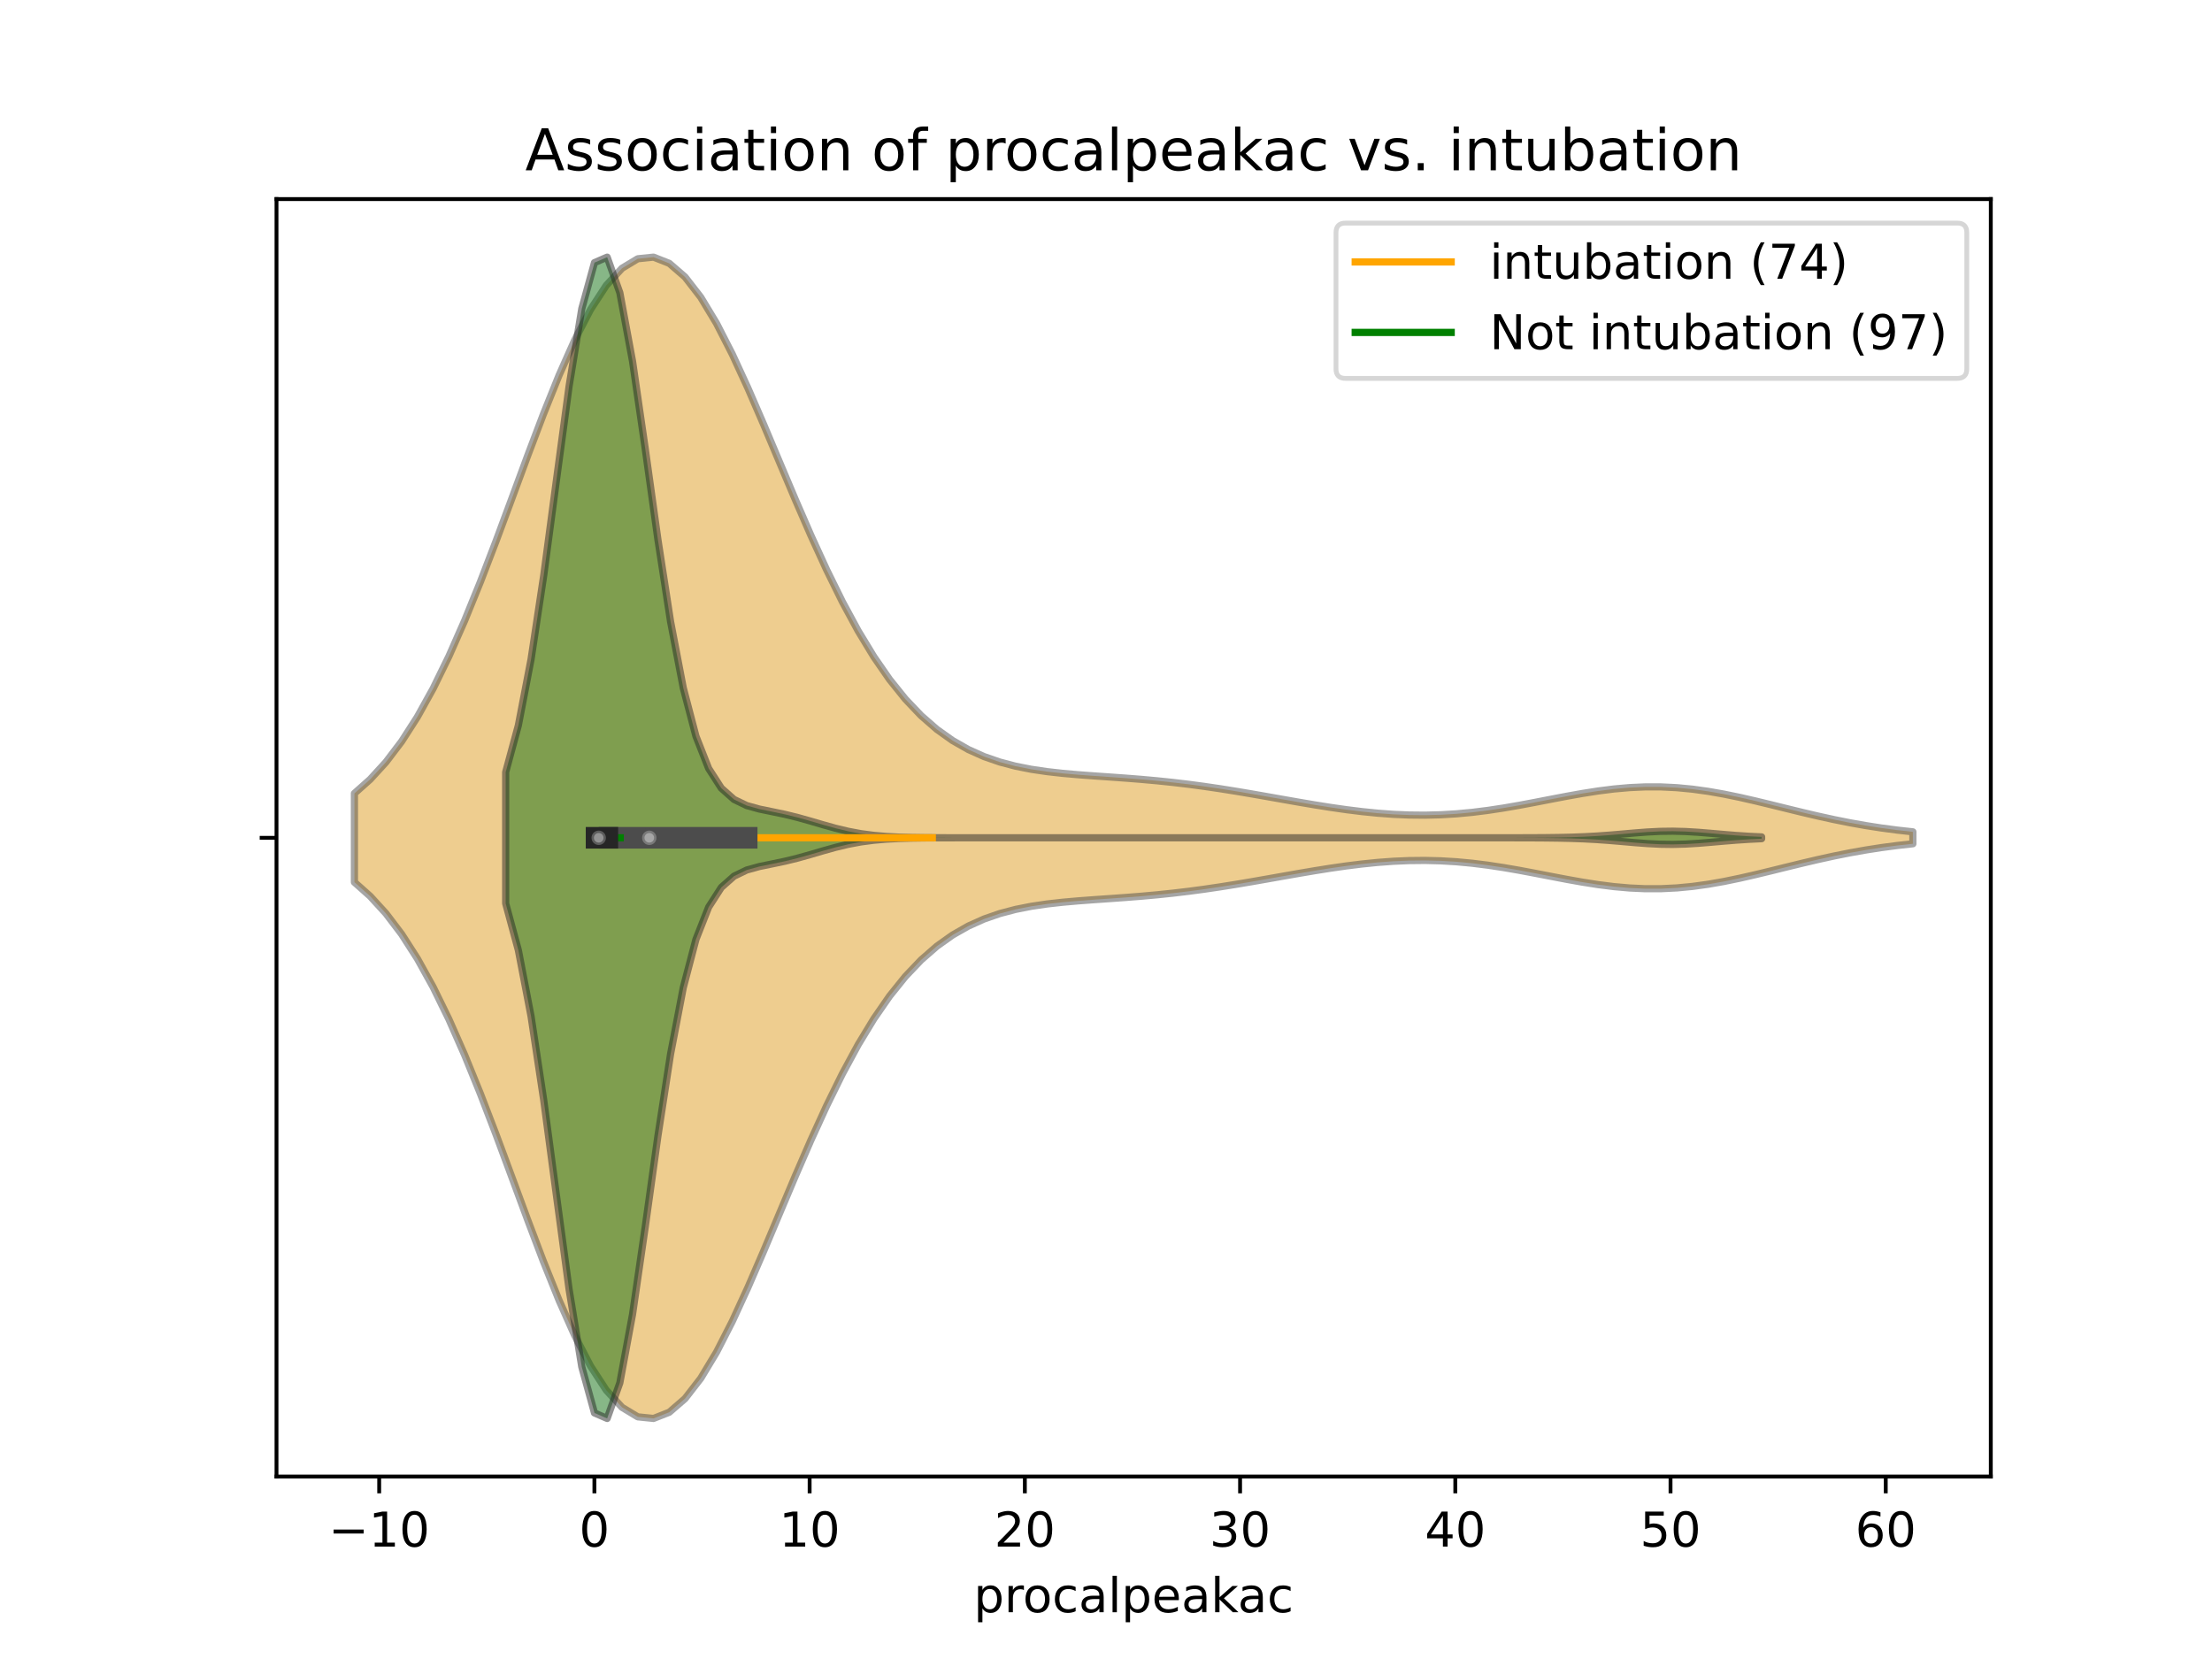 <?xml version="1.0" encoding="utf-8" standalone="no"?>
<!DOCTYPE svg PUBLIC "-//W3C//DTD SVG 1.1//EN"
  "http://www.w3.org/Graphics/SVG/1.1/DTD/svg11.dtd">
<!-- Created with matplotlib (https://matplotlib.org/) -->
<svg height="345.6pt" version="1.1" viewBox="0 0 460.8 345.6" width="460.8pt" xmlns="http://www.w3.org/2000/svg" xmlns:xlink="http://www.w3.org/1999/xlink">
 <defs>
  <style type="text/css">
*{stroke-linecap:butt;stroke-linejoin:round;}
  </style>
 </defs>
 <g id="figure_1">
  <g id="patch_1">
   <path d="M 0 345.6 
L 460.8 345.6 
L 460.8 0 
L 0 0 
z
" style="fill:#ffffff;"/>
  </g>
  <g id="axes_1">
   <g id="patch_2">
    <path d="M 57.6 307.584 
L 414.72 307.584 
L 414.72 41.472 
L 57.6 41.472 
z
" style="fill:#ffffff;"/>
   </g>
   <g id="PolyCollection_1">
    <defs>
     <path d="M 73.833 -161.822 
L 73.833 -180.322 
L 77.112 -183.24 
L 80.391 -186.827 
L 83.671 -191.148 
L 86.95 -196.254 
L 90.229 -202.164 
L 93.509 -208.865 
L 96.788 -216.301 
L 100.067 -224.367 
L 103.347 -232.914 
L 106.626 -241.744 
L 109.905 -250.621 
L 113.185 -259.278 
L 116.464 -267.432 
L 119.743 -274.801 
L 123.023 -281.118 
L 126.302 -286.152 
L 129.581 -289.719 
L 132.861 -291.697 
L 136.14 -292.032 
L 139.42 -290.74 
L 142.699 -287.905 
L 145.978 -283.674 
L 149.258 -278.242 
L 152.537 -271.84 
L 155.816 -264.721 
L 159.096 -257.143 
L 162.375 -249.355 
L 165.654 -241.587 
L 168.934 -234.039 
L 172.213 -226.876 
L 175.492 -220.224 
L 178.772 -214.17 
L 182.051 -208.767 
L 185.33 -204.033 
L 188.61 -199.959 
L 191.889 -196.515 
L 195.168 -193.655 
L 198.448 -191.323 
L 201.727 -189.455 
L 205.006 -187.986 
L 208.286 -186.85 
L 211.565 -185.988 
L 214.844 -185.341 
L 218.124 -184.857 
L 221.403 -184.492 
L 224.682 -184.204 
L 227.962 -183.961 
L 231.241 -183.733 
L 234.52 -183.499 
L 237.8 -183.24 
L 241.079 -182.944 
L 244.358 -182.603 
L 247.638 -182.214 
L 250.917 -181.775 
L 254.196 -181.292 
L 257.476 -180.769 
L 260.755 -180.215 
L 264.034 -179.642 
L 267.314 -179.061 
L 270.593 -178.486 
L 273.872 -177.93 
L 277.152 -177.409 
L 280.431 -176.938 
L 283.71 -176.53 
L 286.99 -176.2 
L 290.269 -175.959 
L 293.548 -175.819 
L 296.828 -175.786 
L 300.107 -175.868 
L 303.386 -176.063 
L 306.666 -176.369 
L 309.945 -176.778 
L 313.224 -177.276 
L 316.504 -177.844 
L 319.783 -178.46 
L 323.062 -179.096 
L 326.342 -179.722 
L 329.621 -180.307 
L 332.9 -180.822 
L 336.18 -181.237 
L 339.459 -181.528 
L 342.739 -181.678 
L 346.018 -181.674 
L 349.297 -181.514 
L 352.577 -181.201 
L 355.856 -180.747 
L 359.135 -180.17 
L 362.415 -179.494 
L 365.694 -178.746 
L 368.973 -177.953 
L 372.253 -177.144 
L 375.532 -176.345 
L 378.811 -175.577 
L 382.091 -174.859 
L 385.37 -174.204 
L 388.649 -173.62 
L 391.929 -173.111 
L 395.208 -172.677 
L 398.487 -172.315 
L 398.487 -169.829 
L 398.487 -169.829 
L 395.208 -169.467 
L 391.929 -169.033 
L 388.649 -168.524 
L 385.37 -167.94 
L 382.091 -167.285 
L 378.811 -166.567 
L 375.532 -165.799 
L 372.253 -165 
L 368.973 -164.191 
L 365.694 -163.398 
L 362.415 -162.65 
L 359.135 -161.974 
L 355.856 -161.397 
L 352.577 -160.943 
L 349.297 -160.63 
L 346.018 -160.47 
L 342.739 -160.466 
L 339.459 -160.616 
L 336.18 -160.907 
L 332.9 -161.322 
L 329.621 -161.837 
L 326.342 -162.422 
L 323.062 -163.048 
L 319.783 -163.684 
L 316.504 -164.3 
L 313.224 -164.868 
L 309.945 -165.366 
L 306.666 -165.775 
L 303.386 -166.081 
L 300.107 -166.276 
L 296.828 -166.358 
L 293.548 -166.325 
L 290.269 -166.185 
L 286.99 -165.944 
L 283.71 -165.614 
L 280.431 -165.206 
L 277.152 -164.735 
L 273.872 -164.214 
L 270.593 -163.658 
L 267.314 -163.083 
L 264.034 -162.502 
L 260.755 -161.929 
L 257.476 -161.375 
L 254.196 -160.852 
L 250.917 -160.369 
L 247.638 -159.93 
L 244.358 -159.541 
L 241.079 -159.2 
L 237.8 -158.904 
L 234.52 -158.645 
L 231.241 -158.411 
L 227.962 -158.183 
L 224.682 -157.94 
L 221.403 -157.652 
L 218.124 -157.287 
L 214.844 -156.803 
L 211.565 -156.156 
L 208.286 -155.294 
L 205.006 -154.158 
L 201.727 -152.689 
L 198.448 -150.821 
L 195.168 -148.489 
L 191.889 -145.629 
L 188.61 -142.185 
L 185.33 -138.111 
L 182.051 -133.377 
L 178.772 -127.974 
L 175.492 -121.92 
L 172.213 -115.268 
L 168.934 -108.105 
L 165.654 -100.557 
L 162.375 -92.789 
L 159.096 -85.001 
L 155.816 -77.423 
L 152.537 -70.304 
L 149.258 -63.902 
L 145.978 -58.47 
L 142.699 -54.239 
L 139.42 -51.404 
L 136.14 -50.112 
L 132.861 -50.447 
L 129.581 -52.425 
L 126.302 -55.992 
L 123.023 -61.026 
L 119.743 -67.343 
L 116.464 -74.712 
L 113.185 -82.866 
L 109.905 -91.523 
L 106.626 -100.4 
L 103.347 -109.23 
L 100.067 -117.777 
L 96.788 -125.843 
L 93.509 -133.279 
L 90.229 -139.98 
L 86.95 -145.89 
L 83.671 -150.996 
L 80.391 -155.317 
L 77.112 -158.904 
L 73.833 -161.822 
z
" id="m83b5924f95" style="stroke:#4c4c4c;stroke-opacity:0.5;stroke-width:1.5;"/>
    </defs>
    <g clip-path="url(#p1ce0390596)">
     <use style="fill:#df9c20;fill-opacity:0.5;stroke:#4c4c4c;stroke-opacity:0.5;stroke-width:1.5;" x="0" xlink:href="#m83b5924f95" y="345.6"/>
    </g>
   </g>
   <g id="PolyCollection_2">
    <defs>
     <path d="M 105.34 -157.404 
L 105.34 -184.74 
L 107.983 -194.492 
L 110.626 -208.243 
L 113.268 -225.732 
L 115.911 -245.555 
L 118.554 -265.159 
L 121.197 -281.294 
L 123.84 -290.889 
L 126.483 -292.032 
L 129.125 -284.614 
L 131.768 -270.347 
L 134.411 -252.152 
L 137.054 -233.206 
L 139.697 -216.084 
L 142.34 -202.286 
L 144.982 -192.221 
L 147.625 -185.514 
L 150.268 -181.403 
L 152.911 -179.062 
L 155.554 -177.787 
L 158.196 -177.055 
L 160.839 -176.514 
L 163.482 -175.963 
L 166.125 -175.316 
L 168.768 -174.576 
L 171.411 -173.8 
L 174.053 -173.063 
L 176.696 -172.43 
L 179.339 -171.934 
L 181.982 -171.582 
L 184.625 -171.352 
L 187.268 -171.215 
L 189.91 -171.14 
L 192.553 -171.102 
L 195.196 -171.084 
L 197.839 -171.077 
L 200.482 -171.074 
L 203.125 -171.073 
L 205.767 -171.072 
L 208.41 -171.072 
L 211.053 -171.072 
L 213.696 -171.072 
L 216.339 -171.072 
L 218.982 -171.072 
L 221.624 -171.072 
L 224.267 -171.072 
L 226.91 -171.072 
L 229.553 -171.072 
L 232.196 -171.072 
L 234.839 -171.072 
L 237.481 -171.072 
L 240.124 -171.072 
L 242.767 -171.072 
L 245.41 -171.072 
L 248.053 -171.072 
L 250.696 -171.072 
L 253.338 -171.072 
L 255.981 -171.072 
L 258.624 -171.072 
L 261.267 -171.072 
L 263.91 -171.072 
L 266.553 -171.072 
L 269.195 -171.072 
L 271.838 -171.072 
L 274.481 -171.072 
L 277.124 -171.072 
L 279.767 -171.072 
L 282.41 -171.072 
L 285.052 -171.072 
L 287.695 -171.072 
L 290.338 -171.072 
L 292.981 -171.072 
L 295.624 -171.072 
L 298.267 -171.072 
L 300.909 -171.072 
L 303.552 -171.072 
L 306.195 -171.072 
L 308.838 -171.072 
L 311.481 -171.073 
L 314.124 -171.074 
L 316.766 -171.078 
L 319.409 -171.086 
L 322.052 -171.104 
L 324.695 -171.138 
L 327.338 -171.198 
L 329.98 -171.295 
L 332.623 -171.437 
L 335.266 -171.626 
L 337.909 -171.849 
L 340.552 -172.079 
L 343.195 -172.28 
L 345.837 -172.413 
L 348.48 -172.448 
L 351.123 -172.379 
L 353.766 -172.22 
L 356.409 -172.004 
L 359.052 -171.773 
L 361.694 -171.559 
L 364.337 -171.385 
L 366.98 -171.258 
L 366.98 -170.886 
L 366.98 -170.886 
L 364.337 -170.759 
L 361.694 -170.585 
L 359.052 -170.371 
L 356.409 -170.14 
L 353.766 -169.924 
L 351.123 -169.765 
L 348.48 -169.696 
L 345.837 -169.731 
L 343.195 -169.864 
L 340.552 -170.065 
L 337.909 -170.295 
L 335.266 -170.518 
L 332.623 -170.707 
L 329.98 -170.849 
L 327.338 -170.946 
L 324.695 -171.006 
L 322.052 -171.04 
L 319.409 -171.058 
L 316.766 -171.066 
L 314.124 -171.07 
L 311.481 -171.071 
L 308.838 -171.072 
L 306.195 -171.072 
L 303.552 -171.072 
L 300.909 -171.072 
L 298.267 -171.072 
L 295.624 -171.072 
L 292.981 -171.072 
L 290.338 -171.072 
L 287.695 -171.072 
L 285.052 -171.072 
L 282.41 -171.072 
L 279.767 -171.072 
L 277.124 -171.072 
L 274.481 -171.072 
L 271.838 -171.072 
L 269.195 -171.072 
L 266.553 -171.072 
L 263.91 -171.072 
L 261.267 -171.072 
L 258.624 -171.072 
L 255.981 -171.072 
L 253.338 -171.072 
L 250.696 -171.072 
L 248.053 -171.072 
L 245.41 -171.072 
L 242.767 -171.072 
L 240.124 -171.072 
L 237.481 -171.072 
L 234.839 -171.072 
L 232.196 -171.072 
L 229.553 -171.072 
L 226.91 -171.072 
L 224.267 -171.072 
L 221.624 -171.072 
L 218.982 -171.072 
L 216.339 -171.072 
L 213.696 -171.072 
L 211.053 -171.072 
L 208.41 -171.072 
L 205.767 -171.072 
L 203.125 -171.071 
L 200.482 -171.07 
L 197.839 -171.067 
L 195.196 -171.06 
L 192.553 -171.042 
L 189.91 -171.004 
L 187.268 -170.929 
L 184.625 -170.792 
L 181.982 -170.562 
L 179.339 -170.21 
L 176.696 -169.714 
L 174.053 -169.081 
L 171.411 -168.344 
L 168.768 -167.568 
L 166.125 -166.828 
L 163.482 -166.181 
L 160.839 -165.63 
L 158.196 -165.089 
L 155.554 -164.357 
L 152.911 -163.082 
L 150.268 -160.741 
L 147.625 -156.63 
L 144.982 -149.923 
L 142.34 -139.858 
L 139.697 -126.06 
L 137.054 -108.938 
L 134.411 -89.992 
L 131.768 -71.797 
L 129.125 -57.53 
L 126.483 -50.112 
L 123.84 -51.255 
L 121.197 -60.85 
L 118.554 -76.985 
L 115.911 -96.589 
L 113.268 -116.412 
L 110.626 -133.901 
L 107.983 -147.652 
L 105.34 -157.404 
z
" id="mc51bdc8bd8" style="stroke:#262626;stroke-opacity:0.5;stroke-width:1.5;"/>
    </defs>
    <g clip-path="url(#p1ce0390596)">
     <use style="fill:#107010;fill-opacity:0.5;stroke:#262626;stroke-opacity:0.5;stroke-width:1.5;" x="0" xlink:href="#mc51bdc8bd8" y="345.6"/>
    </g>
   </g>
   <g id="matplotlib.axis_1">
    <g id="xtick_1">
     <g id="line2d_1">
      <defs>
       <path d="M 0 0 
L 0 3.5 
" id="m3b9d3b775e" style="stroke:#000000;stroke-width:0.8;"/>
      </defs>
      <g>
       <use style="stroke:#000000;stroke-width:0.8;" x="78.992" xlink:href="#m3b9d3b775e" y="307.584"/>
      </g>
     </g>
     <g id="text_1">
      <!-- −10 -->
      <defs>
       <path d="M 10.594 35.5 
L 73.188 35.5 
L 73.188 27.203 
L 10.594 27.203 
z
" id="DejaVuSans-8722"/>
       <path d="M 12.406 8.297 
L 28.516 8.297 
L 28.516 63.922 
L 10.984 60.406 
L 10.984 69.391 
L 28.422 72.906 
L 38.281 72.906 
L 38.281 8.297 
L 54.391 8.297 
L 54.391 0 
L 12.406 0 
z
" id="DejaVuSans-49"/>
       <path d="M 31.781 66.406 
Q 24.172 66.406 20.328 58.906 
Q 16.5 51.422 16.5 36.375 
Q 16.5 21.391 20.328 13.891 
Q 24.172 6.391 31.781 6.391 
Q 39.453 6.391 43.281 13.891 
Q 47.125 21.391 47.125 36.375 
Q 47.125 51.422 43.281 58.906 
Q 39.453 66.406 31.781 66.406 
z
M 31.781 74.219 
Q 44.047 74.219 50.516 64.516 
Q 56.984 54.828 56.984 36.375 
Q 56.984 17.969 50.516 8.266 
Q 44.047 -1.422 31.781 -1.422 
Q 19.531 -1.422 13.062 8.266 
Q 6.594 17.969 6.594 36.375 
Q 6.594 54.828 13.062 64.516 
Q 19.531 74.219 31.781 74.219 
z
" id="DejaVuSans-48"/>
      </defs>
      <g transform="translate(68.439 322.182)scale(0.1 -0.1)">
       <use xlink:href="#DejaVuSans-8722"/>
       <use x="83.789" xlink:href="#DejaVuSans-49"/>
       <use x="147.412" xlink:href="#DejaVuSans-48"/>
      </g>
     </g>
    </g>
    <g id="xtick_2">
     <g id="line2d_2">
      <g>
       <use style="stroke:#000000;stroke-width:0.8;" x="123.826" xlink:href="#m3b9d3b775e" y="307.584"/>
      </g>
     </g>
     <g id="text_2">
      <!-- 0 -->
      <g transform="translate(120.645 322.182)scale(0.1 -0.1)">
       <use xlink:href="#DejaVuSans-48"/>
      </g>
     </g>
    </g>
    <g id="xtick_3">
     <g id="line2d_3">
      <g>
       <use style="stroke:#000000;stroke-width:0.8;" x="168.661" xlink:href="#m3b9d3b775e" y="307.584"/>
      </g>
     </g>
     <g id="text_3">
      <!-- 10 -->
      <g transform="translate(162.299 322.182)scale(0.1 -0.1)">
       <use xlink:href="#DejaVuSans-49"/>
       <use x="63.623" xlink:href="#DejaVuSans-48"/>
      </g>
     </g>
    </g>
    <g id="xtick_4">
     <g id="line2d_4">
      <g>
       <use style="stroke:#000000;stroke-width:0.8;" x="213.496" xlink:href="#m3b9d3b775e" y="307.584"/>
      </g>
     </g>
     <g id="text_4">
      <!-- 20 -->
      <defs>
       <path d="M 19.188 8.297 
L 53.609 8.297 
L 53.609 0 
L 7.328 0 
L 7.328 8.297 
Q 12.938 14.109 22.625 23.891 
Q 32.328 33.688 34.812 36.531 
Q 39.547 41.844 41.422 45.531 
Q 43.312 49.219 43.312 52.781 
Q 43.312 58.594 39.234 62.25 
Q 35.156 65.922 28.609 65.922 
Q 23.969 65.922 18.812 64.312 
Q 13.672 62.703 7.812 59.422 
L 7.812 69.391 
Q 13.766 71.781 18.938 73 
Q 24.125 74.219 28.422 74.219 
Q 39.75 74.219 46.484 68.547 
Q 53.219 62.891 53.219 53.422 
Q 53.219 48.922 51.531 44.891 
Q 49.859 40.875 45.406 35.406 
Q 44.188 33.984 37.641 27.219 
Q 31.109 20.453 19.188 8.297 
z
" id="DejaVuSans-50"/>
      </defs>
      <g transform="translate(207.134 322.182)scale(0.1 -0.1)">
       <use xlink:href="#DejaVuSans-50"/>
       <use x="63.623" xlink:href="#DejaVuSans-48"/>
      </g>
     </g>
    </g>
    <g id="xtick_5">
     <g id="line2d_5">
      <g>
       <use style="stroke:#000000;stroke-width:0.8;" x="258.331" xlink:href="#m3b9d3b775e" y="307.584"/>
      </g>
     </g>
     <g id="text_5">
      <!-- 30 -->
      <defs>
       <path d="M 40.578 39.312 
Q 47.656 37.797 51.625 33 
Q 55.609 28.219 55.609 21.188 
Q 55.609 10.406 48.188 4.484 
Q 40.766 -1.422 27.094 -1.422 
Q 22.516 -1.422 17.656 -0.516 
Q 12.797 0.391 7.625 2.203 
L 7.625 11.719 
Q 11.719 9.328 16.594 8.109 
Q 21.484 6.891 26.812 6.891 
Q 36.078 6.891 40.938 10.547 
Q 45.797 14.203 45.797 21.188 
Q 45.797 27.641 41.281 31.266 
Q 36.766 34.906 28.719 34.906 
L 20.219 34.906 
L 20.219 43.016 
L 29.109 43.016 
Q 36.375 43.016 40.234 45.922 
Q 44.094 48.828 44.094 54.297 
Q 44.094 59.906 40.109 62.906 
Q 36.141 65.922 28.719 65.922 
Q 24.656 65.922 20.016 65.031 
Q 15.375 64.156 9.812 62.312 
L 9.812 71.094 
Q 15.438 72.656 20.344 73.438 
Q 25.25 74.219 29.594 74.219 
Q 40.828 74.219 47.359 69.109 
Q 53.906 64.016 53.906 55.328 
Q 53.906 49.266 50.438 45.094 
Q 46.969 40.922 40.578 39.312 
z
" id="DejaVuSans-51"/>
      </defs>
      <g transform="translate(251.969 322.182)scale(0.1 -0.1)">
       <use xlink:href="#DejaVuSans-51"/>
       <use x="63.623" xlink:href="#DejaVuSans-48"/>
      </g>
     </g>
    </g>
    <g id="xtick_6">
     <g id="line2d_6">
      <g>
       <use style="stroke:#000000;stroke-width:0.8;" x="303.166" xlink:href="#m3b9d3b775e" y="307.584"/>
      </g>
     </g>
     <g id="text_6">
      <!-- 40 -->
      <defs>
       <path d="M 37.797 64.312 
L 12.891 25.391 
L 37.797 25.391 
z
M 35.203 72.906 
L 47.609 72.906 
L 47.609 25.391 
L 58.016 25.391 
L 58.016 17.188 
L 47.609 17.188 
L 47.609 0 
L 37.797 0 
L 37.797 17.188 
L 4.891 17.188 
L 4.891 26.703 
z
" id="DejaVuSans-52"/>
      </defs>
      <g transform="translate(296.803 322.182)scale(0.1 -0.1)">
       <use xlink:href="#DejaVuSans-52"/>
       <use x="63.623" xlink:href="#DejaVuSans-48"/>
      </g>
     </g>
    </g>
    <g id="xtick_7">
     <g id="line2d_7">
      <g>
       <use style="stroke:#000000;stroke-width:0.8;" x="348.001" xlink:href="#m3b9d3b775e" y="307.584"/>
      </g>
     </g>
     <g id="text_7">
      <!-- 50 -->
      <defs>
       <path d="M 10.797 72.906 
L 49.516 72.906 
L 49.516 64.594 
L 19.828 64.594 
L 19.828 46.734 
Q 21.969 47.469 24.109 47.828 
Q 26.266 48.188 28.422 48.188 
Q 40.625 48.188 47.75 41.5 
Q 54.891 34.812 54.891 23.391 
Q 54.891 11.625 47.562 5.094 
Q 40.234 -1.422 26.906 -1.422 
Q 22.312 -1.422 17.547 -0.641 
Q 12.797 0.141 7.719 1.703 
L 7.719 11.625 
Q 12.109 9.234 16.797 8.062 
Q 21.484 6.891 26.703 6.891 
Q 35.156 6.891 40.078 11.328 
Q 45.016 15.766 45.016 23.391 
Q 45.016 31 40.078 35.438 
Q 35.156 39.891 26.703 39.891 
Q 22.75 39.891 18.812 39.016 
Q 14.891 38.141 10.797 36.281 
z
" id="DejaVuSans-53"/>
      </defs>
      <g transform="translate(341.638 322.182)scale(0.1 -0.1)">
       <use xlink:href="#DejaVuSans-53"/>
       <use x="63.623" xlink:href="#DejaVuSans-48"/>
      </g>
     </g>
    </g>
    <g id="xtick_8">
     <g id="line2d_8">
      <g>
       <use style="stroke:#000000;stroke-width:0.8;" x="392.836" xlink:href="#m3b9d3b775e" y="307.584"/>
      </g>
     </g>
     <g id="text_8">
      <!-- 60 -->
      <defs>
       <path d="M 33.016 40.375 
Q 26.375 40.375 22.484 35.828 
Q 18.609 31.297 18.609 23.391 
Q 18.609 15.531 22.484 10.953 
Q 26.375 6.391 33.016 6.391 
Q 39.656 6.391 43.531 10.953 
Q 47.406 15.531 47.406 23.391 
Q 47.406 31.297 43.531 35.828 
Q 39.656 40.375 33.016 40.375 
z
M 52.594 71.297 
L 52.594 62.312 
Q 48.875 64.062 45.094 64.984 
Q 41.312 65.922 37.594 65.922 
Q 27.828 65.922 22.672 59.328 
Q 17.531 52.734 16.797 39.406 
Q 19.672 43.656 24.016 45.922 
Q 28.375 48.188 33.594 48.188 
Q 44.578 48.188 50.953 41.516 
Q 57.328 34.859 57.328 23.391 
Q 57.328 12.156 50.688 5.359 
Q 44.047 -1.422 33.016 -1.422 
Q 20.359 -1.422 13.672 8.266 
Q 6.984 17.969 6.984 36.375 
Q 6.984 53.656 15.188 63.938 
Q 23.391 74.219 37.203 74.219 
Q 40.922 74.219 44.703 73.484 
Q 48.484 72.75 52.594 71.297 
z
" id="DejaVuSans-54"/>
      </defs>
      <g transform="translate(386.473 322.182)scale(0.1 -0.1)">
       <use xlink:href="#DejaVuSans-54"/>
       <use x="63.623" xlink:href="#DejaVuSans-48"/>
      </g>
     </g>
    </g>
    <g id="text_9">
     <!-- procalpeakac -->
     <defs>
      <path d="M 18.109 8.203 
L 18.109 -20.797 
L 9.078 -20.797 
L 9.078 54.688 
L 18.109 54.688 
L 18.109 46.391 
Q 20.953 51.266 25.266 53.625 
Q 29.594 56 35.594 56 
Q 45.562 56 51.781 48.094 
Q 58.016 40.188 58.016 27.297 
Q 58.016 14.406 51.781 6.484 
Q 45.562 -1.422 35.594 -1.422 
Q 29.594 -1.422 25.266 0.953 
Q 20.953 3.328 18.109 8.203 
z
M 48.688 27.297 
Q 48.688 37.203 44.609 42.844 
Q 40.531 48.484 33.406 48.484 
Q 26.266 48.484 22.188 42.844 
Q 18.109 37.203 18.109 27.297 
Q 18.109 17.391 22.188 11.75 
Q 26.266 6.109 33.406 6.109 
Q 40.531 6.109 44.609 11.75 
Q 48.688 17.391 48.688 27.297 
z
" id="DejaVuSans-112"/>
      <path d="M 41.109 46.297 
Q 39.594 47.172 37.812 47.578 
Q 36.031 48 33.891 48 
Q 26.266 48 22.188 43.047 
Q 18.109 38.094 18.109 28.812 
L 18.109 0 
L 9.078 0 
L 9.078 54.688 
L 18.109 54.688 
L 18.109 46.188 
Q 20.953 51.172 25.484 53.578 
Q 30.031 56 36.531 56 
Q 37.453 56 38.578 55.875 
Q 39.703 55.766 41.062 55.516 
z
" id="DejaVuSans-114"/>
      <path d="M 30.609 48.391 
Q 23.391 48.391 19.188 42.75 
Q 14.984 37.109 14.984 27.297 
Q 14.984 17.484 19.156 11.844 
Q 23.344 6.203 30.609 6.203 
Q 37.797 6.203 41.984 11.859 
Q 46.188 17.531 46.188 27.297 
Q 46.188 37.016 41.984 42.703 
Q 37.797 48.391 30.609 48.391 
z
M 30.609 56 
Q 42.328 56 49.016 48.375 
Q 55.719 40.766 55.719 27.297 
Q 55.719 13.875 49.016 6.219 
Q 42.328 -1.422 30.609 -1.422 
Q 18.844 -1.422 12.172 6.219 
Q 5.516 13.875 5.516 27.297 
Q 5.516 40.766 12.172 48.375 
Q 18.844 56 30.609 56 
z
" id="DejaVuSans-111"/>
      <path d="M 48.781 52.594 
L 48.781 44.188 
Q 44.969 46.297 41.141 47.344 
Q 37.312 48.391 33.406 48.391 
Q 24.656 48.391 19.812 42.844 
Q 14.984 37.312 14.984 27.297 
Q 14.984 17.281 19.812 11.734 
Q 24.656 6.203 33.406 6.203 
Q 37.312 6.203 41.141 7.25 
Q 44.969 8.297 48.781 10.406 
L 48.781 2.094 
Q 45.016 0.344 40.984 -0.531 
Q 36.969 -1.422 32.422 -1.422 
Q 20.062 -1.422 12.781 6.344 
Q 5.516 14.109 5.516 27.297 
Q 5.516 40.672 12.859 48.328 
Q 20.219 56 33.016 56 
Q 37.156 56 41.109 55.141 
Q 45.062 54.297 48.781 52.594 
z
" id="DejaVuSans-99"/>
      <path d="M 34.281 27.484 
Q 23.391 27.484 19.188 25 
Q 14.984 22.516 14.984 16.5 
Q 14.984 11.719 18.141 8.906 
Q 21.297 6.109 26.703 6.109 
Q 34.188 6.109 38.703 11.406 
Q 43.219 16.703 43.219 25.484 
L 43.219 27.484 
z
M 52.203 31.203 
L 52.203 0 
L 43.219 0 
L 43.219 8.297 
Q 40.141 3.328 35.547 0.953 
Q 30.953 -1.422 24.312 -1.422 
Q 15.922 -1.422 10.953 3.297 
Q 6 8.016 6 15.922 
Q 6 25.141 12.172 29.828 
Q 18.359 34.516 30.609 34.516 
L 43.219 34.516 
L 43.219 35.406 
Q 43.219 41.609 39.141 45 
Q 35.062 48.391 27.688 48.391 
Q 23 48.391 18.547 47.266 
Q 14.109 46.141 10.016 43.891 
L 10.016 52.203 
Q 14.938 54.109 19.578 55.047 
Q 24.219 56 28.609 56 
Q 40.484 56 46.344 49.844 
Q 52.203 43.703 52.203 31.203 
z
" id="DejaVuSans-97"/>
      <path d="M 9.422 75.984 
L 18.406 75.984 
L 18.406 0 
L 9.422 0 
z
" id="DejaVuSans-108"/>
      <path d="M 56.203 29.594 
L 56.203 25.203 
L 14.891 25.203 
Q 15.484 15.922 20.484 11.062 
Q 25.484 6.203 34.422 6.203 
Q 39.594 6.203 44.453 7.469 
Q 49.312 8.734 54.109 11.281 
L 54.109 2.781 
Q 49.266 0.734 44.188 -0.344 
Q 39.109 -1.422 33.891 -1.422 
Q 20.797 -1.422 13.156 6.188 
Q 5.516 13.812 5.516 26.812 
Q 5.516 40.234 12.766 48.109 
Q 20.016 56 32.328 56 
Q 43.359 56 49.781 48.891 
Q 56.203 41.797 56.203 29.594 
z
M 47.219 32.234 
Q 47.125 39.594 43.094 43.984 
Q 39.062 48.391 32.422 48.391 
Q 24.906 48.391 20.391 44.141 
Q 15.875 39.891 15.188 32.172 
z
" id="DejaVuSans-101"/>
      <path d="M 9.078 75.984 
L 18.109 75.984 
L 18.109 31.109 
L 44.922 54.688 
L 56.391 54.688 
L 27.391 29.109 
L 57.625 0 
L 45.906 0 
L 18.109 26.703 
L 18.109 0 
L 9.078 0 
z
" id="DejaVuSans-107"/>
     </defs>
     <g transform="translate(202.845 335.861)scale(0.1 -0.1)">
      <use xlink:href="#DejaVuSans-112"/>
      <use x="63.477" xlink:href="#DejaVuSans-114"/>
      <use x="102.34" xlink:href="#DejaVuSans-111"/>
      <use x="163.521" xlink:href="#DejaVuSans-99"/>
      <use x="218.502" xlink:href="#DejaVuSans-97"/>
      <use x="279.781" xlink:href="#DejaVuSans-108"/>
      <use x="307.564" xlink:href="#DejaVuSans-112"/>
      <use x="371.041" xlink:href="#DejaVuSans-101"/>
      <use x="432.564" xlink:href="#DejaVuSans-97"/>
      <use x="493.844" xlink:href="#DejaVuSans-107"/>
      <use x="550.004" xlink:href="#DejaVuSans-97"/>
      <use x="611.283" xlink:href="#DejaVuSans-99"/>
     </g>
    </g>
   </g>
   <g id="matplotlib.axis_2">
    <g id="ytick_1">
     <g id="line2d_9">
      <defs>
       <path d="M 0 0 
L -3.5 0 
" id="mbe9554eb90" style="stroke:#000000;stroke-width:0.8;"/>
      </defs>
      <g>
       <use style="stroke:#000000;stroke-width:0.8;" x="57.6" xlink:href="#mbe9554eb90" y="174.528"/>
      </g>
     </g>
    </g>
   </g>
   <g id="line2d_10">
    <path clip-path="url(#p1ce0390596)" d="M 124.274 174.528 
L 194.217 174.528 
" style="fill:none;stroke:#ffa500;stroke-linecap:square;stroke-width:1.5;"/>
   </g>
   <g id="line2d_11">
    <path clip-path="url(#p1ce0390596)" d="M 126.965 174.528 
L 155.547 174.528 
" style="fill:none;stroke:#4c4c4c;stroke-linecap:square;stroke-width:4.5;"/>
   </g>
   <g id="line2d_12">
    <path clip-path="url(#p1ce0390596)" d="M 124.274 174.528 
L 129.207 174.528 
" style="fill:none;stroke:#008000;stroke-linecap:square;stroke-width:1.5;"/>
   </g>
   <g id="line2d_13">
    <path clip-path="url(#p1ce0390596)" d="M 124.275 174.528 
L 126.517 174.528 
" style="fill:none;stroke:#262626;stroke-linecap:square;stroke-width:4.5;"/>
   </g>
   <g id="patch_3">
    <path d="M 57.6 307.584 
L 57.6 41.472 
" style="fill:none;stroke:#000000;stroke-linecap:square;stroke-linejoin:miter;stroke-width:0.8;"/>
   </g>
   <g id="patch_4">
    <path d="M 414.72 307.584 
L 414.72 41.472 
" style="fill:none;stroke:#000000;stroke-linecap:square;stroke-linejoin:miter;stroke-width:0.8;"/>
   </g>
   <g id="patch_5">
    <path d="M 57.6 307.584 
L 414.72 307.584 
" style="fill:none;stroke:#000000;stroke-linecap:square;stroke-linejoin:miter;stroke-width:0.8;"/>
   </g>
   <g id="patch_6">
    <path d="M 57.6 41.472 
L 414.72 41.472 
" style="fill:none;stroke:#000000;stroke-linecap:square;stroke-linejoin:miter;stroke-width:0.8;"/>
   </g>
   <g id="PathCollection_1">
    <defs>
     <path d="M 0 1.5 
C 0.398 1.5 0.779 1.342 1.061 1.061 
C 1.342 0.779 1.5 0.398 1.5 0 
C 1.5 -0.398 1.342 -0.779 1.061 -1.061 
C 0.779 -1.342 0.398 -1.5 0 -1.5 
C -0.398 -1.5 -0.779 -1.342 -1.061 -1.061 
C -1.342 -0.779 -1.5 -0.398 -1.5 0 
C -1.5 0.398 -1.342 0.779 -1.061 1.061 
C -0.779 1.342 -0.398 1.5 0 1.5 
z
" id="m86a201c0d4" style="stroke:#4c4c4c;stroke-opacity:0.5;"/>
    </defs>
    <g clip-path="url(#p1ce0390596)">
     <use style="fill:#ffffff;fill-opacity:0.5;stroke:#4c4c4c;stroke-opacity:0.5;" x="135.259" xlink:href="#m86a201c0d4" y="174.528"/>
    </g>
   </g>
   <g id="PathCollection_2">
    <defs>
     <path d="M 0 1.5 
C 0.398 1.5 0.779 1.342 1.061 1.061 
C 1.342 0.779 1.5 0.398 1.5 0 
C 1.5 -0.398 1.342 -0.779 1.061 -1.061 
C 0.779 -1.342 0.398 -1.5 0 -1.5 
C -0.398 -1.5 -0.779 -1.342 -1.061 -1.061 
C -1.342 -0.779 -1.5 -0.398 -1.5 0 
C -1.5 0.398 -1.342 0.779 -1.061 1.061 
C -0.779 1.342 -0.398 1.5 0 1.5 
z
" id="mdc93d4e0c6" style="stroke:#262626;stroke-opacity:0.5;"/>
    </defs>
    <g clip-path="url(#p1ce0390596)">
     <use style="fill:#ffffff;fill-opacity:0.5;stroke:#262626;stroke-opacity:0.5;" x="124.723" xlink:href="#mdc93d4e0c6" y="174.528"/>
    </g>
   </g>
   <g id="text_10">
    <!-- Association of procalpeakac vs. intubation -->
    <defs>
     <path d="M 34.188 63.188 
L 20.797 26.906 
L 47.609 26.906 
z
M 28.609 72.906 
L 39.797 72.906 
L 67.578 0 
L 57.328 0 
L 50.688 18.703 
L 17.828 18.703 
L 11.188 0 
L 0.781 0 
z
" id="DejaVuSans-65"/>
     <path d="M 44.281 53.078 
L 44.281 44.578 
Q 40.484 46.531 36.375 47.5 
Q 32.281 48.484 27.875 48.484 
Q 21.188 48.484 17.844 46.438 
Q 14.5 44.391 14.5 40.281 
Q 14.5 37.156 16.891 35.375 
Q 19.281 33.594 26.516 31.984 
L 29.594 31.297 
Q 39.156 29.25 43.188 25.516 
Q 47.219 21.781 47.219 15.094 
Q 47.219 7.469 41.188 3.016 
Q 35.156 -1.422 24.609 -1.422 
Q 20.219 -1.422 15.453 -0.562 
Q 10.688 0.297 5.422 2 
L 5.422 11.281 
Q 10.406 8.688 15.234 7.391 
Q 20.062 6.109 24.812 6.109 
Q 31.156 6.109 34.562 8.281 
Q 37.984 10.453 37.984 14.406 
Q 37.984 18.062 35.516 20.016 
Q 33.062 21.969 24.703 23.781 
L 21.578 24.516 
Q 13.234 26.266 9.516 29.906 
Q 5.812 33.547 5.812 39.891 
Q 5.812 47.609 11.281 51.797 
Q 16.75 56 26.812 56 
Q 31.781 56 36.172 55.266 
Q 40.578 54.547 44.281 53.078 
z
" id="DejaVuSans-115"/>
     <path d="M 9.422 54.688 
L 18.406 54.688 
L 18.406 0 
L 9.422 0 
z
M 9.422 75.984 
L 18.406 75.984 
L 18.406 64.594 
L 9.422 64.594 
z
" id="DejaVuSans-105"/>
     <path d="M 18.312 70.219 
L 18.312 54.688 
L 36.812 54.688 
L 36.812 47.703 
L 18.312 47.703 
L 18.312 18.016 
Q 18.312 11.328 20.141 9.422 
Q 21.969 7.516 27.594 7.516 
L 36.812 7.516 
L 36.812 0 
L 27.594 0 
Q 17.188 0 13.234 3.875 
Q 9.281 7.766 9.281 18.016 
L 9.281 47.703 
L 2.688 47.703 
L 2.688 54.688 
L 9.281 54.688 
L 9.281 70.219 
z
" id="DejaVuSans-116"/>
     <path d="M 54.891 33.016 
L 54.891 0 
L 45.906 0 
L 45.906 32.719 
Q 45.906 40.484 42.875 44.328 
Q 39.844 48.188 33.797 48.188 
Q 26.516 48.188 22.312 43.547 
Q 18.109 38.922 18.109 30.906 
L 18.109 0 
L 9.078 0 
L 9.078 54.688 
L 18.109 54.688 
L 18.109 46.188 
Q 21.344 51.125 25.703 53.562 
Q 30.078 56 35.797 56 
Q 45.219 56 50.047 50.172 
Q 54.891 44.344 54.891 33.016 
z
" id="DejaVuSans-110"/>
     <path id="DejaVuSans-32"/>
     <path d="M 37.109 75.984 
L 37.109 68.5 
L 28.516 68.5 
Q 23.688 68.5 21.797 66.547 
Q 19.922 64.594 19.922 59.516 
L 19.922 54.688 
L 34.719 54.688 
L 34.719 47.703 
L 19.922 47.703 
L 19.922 0 
L 10.891 0 
L 10.891 47.703 
L 2.297 47.703 
L 2.297 54.688 
L 10.891 54.688 
L 10.891 58.5 
Q 10.891 67.625 15.141 71.797 
Q 19.391 75.984 28.609 75.984 
z
" id="DejaVuSans-102"/>
     <path d="M 2.984 54.688 
L 12.5 54.688 
L 29.594 8.797 
L 46.688 54.688 
L 56.203 54.688 
L 35.688 0 
L 23.484 0 
z
" id="DejaVuSans-118"/>
     <path d="M 10.688 12.406 
L 21 12.406 
L 21 0 
L 10.688 0 
z
" id="DejaVuSans-46"/>
     <path d="M 8.5 21.578 
L 8.5 54.688 
L 17.484 54.688 
L 17.484 21.922 
Q 17.484 14.156 20.5 10.266 
Q 23.531 6.391 29.594 6.391 
Q 36.859 6.391 41.078 11.031 
Q 45.312 15.672 45.312 23.688 
L 45.312 54.688 
L 54.297 54.688 
L 54.297 0 
L 45.312 0 
L 45.312 8.406 
Q 42.047 3.422 37.719 1 
Q 33.406 -1.422 27.688 -1.422 
Q 18.266 -1.422 13.375 4.438 
Q 8.5 10.297 8.5 21.578 
z
M 31.109 56 
z
" id="DejaVuSans-117"/>
     <path d="M 48.688 27.297 
Q 48.688 37.203 44.609 42.844 
Q 40.531 48.484 33.406 48.484 
Q 26.266 48.484 22.188 42.844 
Q 18.109 37.203 18.109 27.297 
Q 18.109 17.391 22.188 11.75 
Q 26.266 6.109 33.406 6.109 
Q 40.531 6.109 44.609 11.75 
Q 48.688 17.391 48.688 27.297 
z
M 18.109 46.391 
Q 20.953 51.266 25.266 53.625 
Q 29.594 56 35.594 56 
Q 45.562 56 51.781 48.094 
Q 58.016 40.188 58.016 27.297 
Q 58.016 14.406 51.781 6.484 
Q 45.562 -1.422 35.594 -1.422 
Q 29.594 -1.422 25.266 0.953 
Q 20.953 3.328 18.109 8.203 
L 18.109 0 
L 9.078 0 
L 9.078 75.984 
L 18.109 75.984 
z
" id="DejaVuSans-98"/>
    </defs>
    <g transform="translate(109.422 35.472)scale(0.12 -0.12)">
     <use xlink:href="#DejaVuSans-65"/>
     <use x="68.408" xlink:href="#DejaVuSans-115"/>
     <use x="120.508" xlink:href="#DejaVuSans-115"/>
     <use x="172.607" xlink:href="#DejaVuSans-111"/>
     <use x="233.789" xlink:href="#DejaVuSans-99"/>
     <use x="288.77" xlink:href="#DejaVuSans-105"/>
     <use x="316.553" xlink:href="#DejaVuSans-97"/>
     <use x="377.832" xlink:href="#DejaVuSans-116"/>
     <use x="417.041" xlink:href="#DejaVuSans-105"/>
     <use x="444.824" xlink:href="#DejaVuSans-111"/>
     <use x="506.006" xlink:href="#DejaVuSans-110"/>
     <use x="569.385" xlink:href="#DejaVuSans-32"/>
     <use x="601.172" xlink:href="#DejaVuSans-111"/>
     <use x="662.354" xlink:href="#DejaVuSans-102"/>
     <use x="697.559" xlink:href="#DejaVuSans-32"/>
     <use x="729.346" xlink:href="#DejaVuSans-112"/>
     <use x="792.822" xlink:href="#DejaVuSans-114"/>
     <use x="831.686" xlink:href="#DejaVuSans-111"/>
     <use x="892.867" xlink:href="#DejaVuSans-99"/>
     <use x="947.848" xlink:href="#DejaVuSans-97"/>
     <use x="1009.127" xlink:href="#DejaVuSans-108"/>
     <use x="1036.91" xlink:href="#DejaVuSans-112"/>
     <use x="1100.387" xlink:href="#DejaVuSans-101"/>
     <use x="1161.91" xlink:href="#DejaVuSans-97"/>
     <use x="1223.189" xlink:href="#DejaVuSans-107"/>
     <use x="1279.35" xlink:href="#DejaVuSans-97"/>
     <use x="1340.629" xlink:href="#DejaVuSans-99"/>
     <use x="1395.609" xlink:href="#DejaVuSans-32"/>
     <use x="1427.396" xlink:href="#DejaVuSans-118"/>
     <use x="1486.576" xlink:href="#DejaVuSans-115"/>
     <use x="1538.676" xlink:href="#DejaVuSans-46"/>
     <use x="1570.463" xlink:href="#DejaVuSans-32"/>
     <use x="1602.25" xlink:href="#DejaVuSans-105"/>
     <use x="1630.033" xlink:href="#DejaVuSans-110"/>
     <use x="1693.412" xlink:href="#DejaVuSans-116"/>
     <use x="1732.621" xlink:href="#DejaVuSans-117"/>
     <use x="1796" xlink:href="#DejaVuSans-98"/>
     <use x="1859.477" xlink:href="#DejaVuSans-97"/>
     <use x="1920.756" xlink:href="#DejaVuSans-116"/>
     <use x="1959.965" xlink:href="#DejaVuSans-105"/>
     <use x="1987.748" xlink:href="#DejaVuSans-111"/>
     <use x="2048.93" xlink:href="#DejaVuSans-110"/>
    </g>
   </g>
   <g id="legend_1">
    <g id="patch_7">
     <path d="M 280.311 78.828 
L 407.72 78.828 
Q 409.72 78.828 409.72 76.828 
L 409.72 48.472 
Q 409.72 46.472 407.72 46.472 
L 280.311 46.472 
Q 278.311 46.472 278.311 48.472 
L 278.311 76.828 
Q 278.311 78.828 280.311 78.828 
z
" style="fill:#ffffff;opacity:0.8;stroke:#cccccc;stroke-linejoin:miter;"/>
    </g>
    <g id="line2d_14">
     <path d="M 282.311 54.57 
L 302.311 54.57 
" style="fill:none;stroke:#ffa500;stroke-linecap:square;stroke-width:1.5;"/>
    </g>
    <g id="line2d_15"/>
    <g id="text_11">
     <!-- intubation (74) -->
     <defs>
      <path d="M 31 75.875 
Q 24.469 64.656 21.281 53.656 
Q 18.109 42.672 18.109 31.391 
Q 18.109 20.125 21.312 9.062 
Q 24.516 -2 31 -13.188 
L 23.188 -13.188 
Q 15.875 -1.703 12.234 9.375 
Q 8.594 20.453 8.594 31.391 
Q 8.594 42.281 12.203 53.312 
Q 15.828 64.359 23.188 75.875 
z
" id="DejaVuSans-40"/>
      <path d="M 8.203 72.906 
L 55.078 72.906 
L 55.078 68.703 
L 28.609 0 
L 18.312 0 
L 43.219 64.594 
L 8.203 64.594 
z
" id="DejaVuSans-55"/>
      <path d="M 8.016 75.875 
L 15.828 75.875 
Q 23.141 64.359 26.781 53.312 
Q 30.422 42.281 30.422 31.391 
Q 30.422 20.453 26.781 9.375 
Q 23.141 -1.703 15.828 -13.188 
L 8.016 -13.188 
Q 14.5 -2 17.703 9.062 
Q 20.906 20.125 20.906 31.391 
Q 20.906 42.672 17.703 53.656 
Q 14.5 64.656 8.016 75.875 
z
" id="DejaVuSans-41"/>
     </defs>
     <g transform="translate(310.311 58.07)scale(0.1 -0.1)">
      <use xlink:href="#DejaVuSans-105"/>
      <use x="27.783" xlink:href="#DejaVuSans-110"/>
      <use x="91.162" xlink:href="#DejaVuSans-116"/>
      <use x="130.371" xlink:href="#DejaVuSans-117"/>
      <use x="193.75" xlink:href="#DejaVuSans-98"/>
      <use x="257.227" xlink:href="#DejaVuSans-97"/>
      <use x="318.506" xlink:href="#DejaVuSans-116"/>
      <use x="357.715" xlink:href="#DejaVuSans-105"/>
      <use x="385.498" xlink:href="#DejaVuSans-111"/>
      <use x="446.68" xlink:href="#DejaVuSans-110"/>
      <use x="510.059" xlink:href="#DejaVuSans-32"/>
      <use x="541.846" xlink:href="#DejaVuSans-40"/>
      <use x="580.859" xlink:href="#DejaVuSans-55"/>
      <use x="644.482" xlink:href="#DejaVuSans-52"/>
      <use x="708.105" xlink:href="#DejaVuSans-41"/>
     </g>
    </g>
    <g id="line2d_16">
     <path d="M 282.311 69.249 
L 302.311 69.249 
" style="fill:none;stroke:#008000;stroke-linecap:square;stroke-width:1.5;"/>
    </g>
    <g id="line2d_17"/>
    <g id="text_12">
     <!-- Not intubation (97) -->
     <defs>
      <path d="M 9.812 72.906 
L 23.094 72.906 
L 55.422 11.922 
L 55.422 72.906 
L 64.984 72.906 
L 64.984 0 
L 51.703 0 
L 19.391 60.984 
L 19.391 0 
L 9.812 0 
z
" id="DejaVuSans-78"/>
      <path d="M 10.984 1.516 
L 10.984 10.5 
Q 14.703 8.734 18.5 7.812 
Q 22.312 6.891 25.984 6.891 
Q 35.75 6.891 40.891 13.453 
Q 46.047 20.016 46.781 33.406 
Q 43.953 29.203 39.594 26.953 
Q 35.25 24.703 29.984 24.703 
Q 19.047 24.703 12.672 31.312 
Q 6.297 37.938 6.297 49.422 
Q 6.297 60.641 12.938 67.422 
Q 19.578 74.219 30.609 74.219 
Q 43.266 74.219 49.922 64.516 
Q 56.594 54.828 56.594 36.375 
Q 56.594 19.141 48.406 8.859 
Q 40.234 -1.422 26.422 -1.422 
Q 22.703 -1.422 18.891 -0.688 
Q 15.094 0.047 10.984 1.516 
z
M 30.609 32.422 
Q 37.25 32.422 41.125 36.953 
Q 45.016 41.5 45.016 49.422 
Q 45.016 57.281 41.125 61.844 
Q 37.25 66.406 30.609 66.406 
Q 23.969 66.406 20.094 61.844 
Q 16.219 57.281 16.219 49.422 
Q 16.219 41.5 20.094 36.953 
Q 23.969 32.422 30.609 32.422 
z
" id="DejaVuSans-57"/>
     </defs>
     <g transform="translate(310.311 72.749)scale(0.1 -0.1)">
      <use xlink:href="#DejaVuSans-78"/>
      <use x="74.805" xlink:href="#DejaVuSans-111"/>
      <use x="135.986" xlink:href="#DejaVuSans-116"/>
      <use x="175.195" xlink:href="#DejaVuSans-32"/>
      <use x="206.982" xlink:href="#DejaVuSans-105"/>
      <use x="234.766" xlink:href="#DejaVuSans-110"/>
      <use x="298.145" xlink:href="#DejaVuSans-116"/>
      <use x="337.354" xlink:href="#DejaVuSans-117"/>
      <use x="400.732" xlink:href="#DejaVuSans-98"/>
      <use x="464.209" xlink:href="#DejaVuSans-97"/>
      <use x="525.488" xlink:href="#DejaVuSans-116"/>
      <use x="564.697" xlink:href="#DejaVuSans-105"/>
      <use x="592.48" xlink:href="#DejaVuSans-111"/>
      <use x="653.662" xlink:href="#DejaVuSans-110"/>
      <use x="717.041" xlink:href="#DejaVuSans-32"/>
      <use x="748.828" xlink:href="#DejaVuSans-40"/>
      <use x="787.842" xlink:href="#DejaVuSans-57"/>
      <use x="851.465" xlink:href="#DejaVuSans-55"/>
      <use x="915.088" xlink:href="#DejaVuSans-41"/>
     </g>
    </g>
   </g>
  </g>
 </g>
 <defs>
  <clipPath id="p1ce0390596">
   <rect height="266.112" width="357.12" x="57.6" y="41.472"/>
  </clipPath>
 </defs>
</svg>
